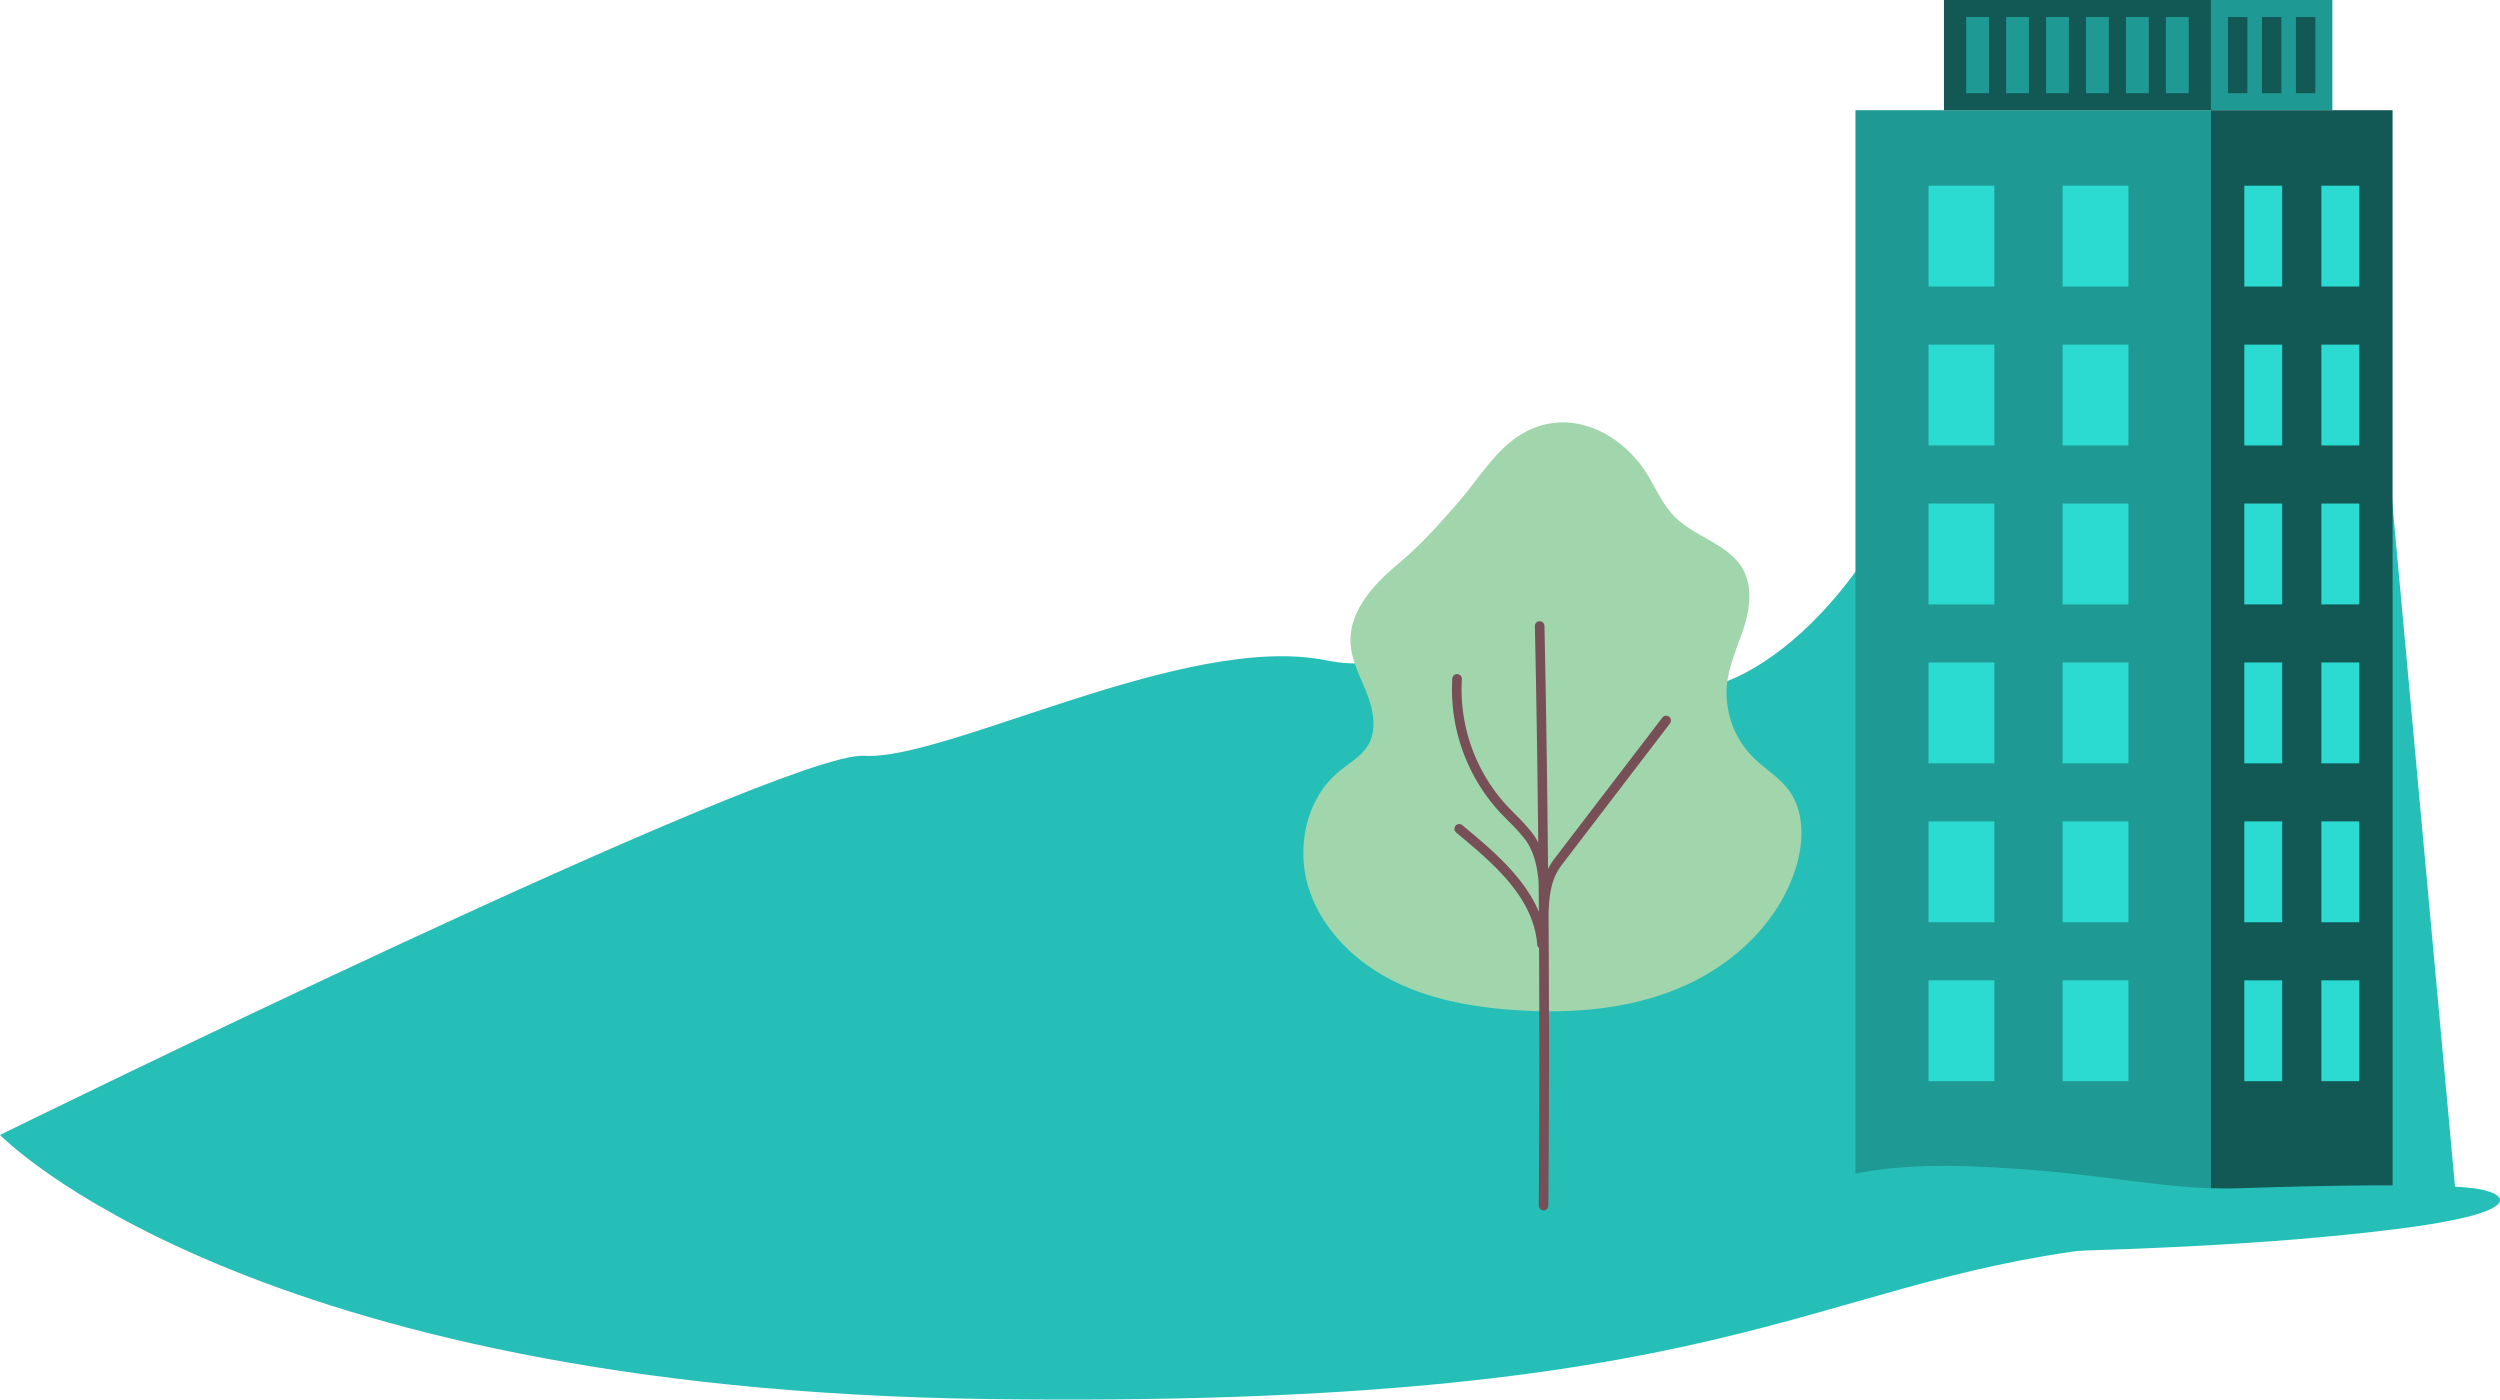 <svg xmlns="http://www.w3.org/2000/svg" width="765.038" height="428.288" viewBox="0 0 765.038 428.288">
  <g id="Group_16354" data-name="Group 16354" transform="translate(-1185.949 -1301.494)">
    <path id="Path_15005" data-name="Path 15005" d="M11135.949,1628.8s75.093,77.773,301.89,80.815,249.625-35.172,340.395-46.178,109.7-11.006,109.7-11.006l-20.473-223.314s-129.35-32.426-153.847,11.834-64.733,65.444-81.3,42.6-4.615-65.562-27.574-54.438-20.354,63.077-63.076,54.438-116.1,30.769-141.3,29.231S11135.949,1628.8,11135.949,1628.8Z" transform="translate(-9950 20)" fill="#26bfb8"/>
    <g id="Group_15312" data-name="Group 15312" transform="translate(1584.795 1430.758)">
      <path id="Path_2441" data-name="Path 2441" d="M677.515,198.225c-10.119-12.743-26.565-17.448-39.886-6.339-6.046,5.044-10.909,12.848-16.119,18.761-5.822,6.608-11.04,12.535-17.88,18.238-7.533,6.279-15.1,14.483-14.612,24.276.269,5.426,3.012,10.361,4.99,15.42s3.149,11.03.43,15.731c-2.055,3.549-5.883,5.606-9.034,8.228-9.986,8.309-13.095,23.175-9.206,35.569s13.84,22.274,25.4,28.2,24.64,8.265,37.6,9.157c17.472,1.2,35.484-.186,51.524-7.216s29.918-20.295,34.787-37.116c2.21-7.638,2.329-16.483-2.368-22.9-2.992-4.087-7.558-6.7-11.123-10.3a27.846,27.846,0,0,1-7.711-22.925c.782-5.869,3.428-11.3,5.178-16.955s2.529-12.073-.279-17.285c-4.242-7.875-14.681-9.909-20.985-16.254C683.626,209.9,681.565,203.33,677.515,198.225Z" transform="translate(-574.574 -185.643)" fill="#a1d5ac"/>
      <path id="Path_2442" data-name="Path 2442" d="M663.536,244.975a1.463,1.463,0,0,0-2.057.275l-33.088,43.268a19.616,19.616,0,0,0-1.891,3.06c-.226-24.854-.572-49.692-1.1-74.38a1.465,1.465,0,0,0-1.465-1.436l-.032,0a1.466,1.466,0,0,0-1.434,1.5q.712,32.978,1.018,66.227a19.422,19.422,0,0,0-1.826-2.937,63.47,63.47,0,0,0-5.19-5.7c-1.016-1.028-2.032-2.055-3-3.121a52.569,52.569,0,0,1-13.345-38.191,1.468,1.468,0,1,0-2.929-.194,55.569,55.569,0,0,0,14.1,40.363c1,1.095,2.042,2.151,3.087,3.208a60.047,60.047,0,0,1,4.955,5.426c2.428,3.145,3.834,7.549,4.275,13.345.024,3.02.073,6.034.095,9.054-4.467-10.693-14.153-18.818-22.953-26.167l-.491-.41a1.467,1.467,0,0,0-1.883,2.25l.493.41c10.854,9.068,23.157,19.343,24.325,33.914a1.457,1.457,0,0,0,.549,1.014c.135,26.339.123,52.666-.091,78.821a1.47,1.47,0,0,0,1.457,1.481h.012a1.467,1.467,0,0,0,1.467-1.455c.242-29.575.259-59.361.057-89.15.186-6.465.925-11.036,4.075-15.153l33.088-43.27A1.467,1.467,0,0,0,663.536,244.975Z" transform="translate(-551.62 -154.917)" fill="#765056"/>
    </g>
    <g id="Group_16151" data-name="Group 16151" transform="translate(1753.75 1240.927)">
      <rect id="Rectangle_1579" data-name="Rectangle 1579" width="109.197" height="335.284" transform="translate(0 94.295)" fill="#1f9993"/>
      <g id="Group_16000" data-name="Group 16000" transform="translate(27.079 60.567)">
        <g id="Group_15997" data-name="Group 15997">
          <rect id="Rectangle_1580" data-name="Rectangle 1580" width="81.709" height="33.728" fill="#125956"/>
          <g id="Group_15996" data-name="Group 15996" transform="translate(6.803 5.203)">
            <rect id="Rectangle_1581" data-name="Rectangle 1581" width="6.985" height="23.321" fill="#1f9993"/>
            <rect id="Rectangle_1582" data-name="Rectangle 1582" width="6.985" height="23.321" transform="translate(12.224)" fill="#1f9993"/>
            <rect id="Rectangle_1583" data-name="Rectangle 1583" width="6.985" height="23.321" transform="translate(24.447)" fill="#1f9993"/>
            <rect id="Rectangle_1584" data-name="Rectangle 1584" width="6.985" height="23.321" transform="translate(36.671)" fill="#1f9993"/>
            <rect id="Rectangle_1585" data-name="Rectangle 1585" width="6.985" height="23.321" transform="translate(48.894)" fill="#1f9993"/>
            <rect id="Rectangle_1586" data-name="Rectangle 1586" width="6.985" height="23.321" transform="translate(61.118)" fill="#1f9993"/>
          </g>
        </g>
        <g id="Group_15999" data-name="Group 15999" transform="translate(81.709)">
          <rect id="Rectangle_1587" data-name="Rectangle 1587" width="37.155" height="33.728" fill="#1f9993"/>
          <g id="Group_15998" data-name="Group 15998" transform="translate(5.209 5.203)">
            <rect id="Rectangle_1588" data-name="Rectangle 1588" width="5.942" height="23.321" fill="#125956"/>
            <rect id="Rectangle_1589" data-name="Rectangle 1589" width="5.942" height="23.321" transform="translate(10.398)" fill="#125956"/>
            <rect id="Rectangle_1590" data-name="Rectangle 1590" width="5.942" height="23.321" transform="translate(20.795)" fill="#125956"/>
          </g>
        </g>
      </g>
      <g id="Group_16001" data-name="Group 16001" transform="translate(108.788 94.295)">
        <rect id="Rectangle_1591" data-name="Rectangle 1591" width="55.578" height="335.284" fill="#125956"/>
      </g>
      <g id="Group_16003" data-name="Group 16003" transform="translate(22.352 117.388)">
        <rect id="Rectangle_1595" data-name="Rectangle 1595" width="20.155" height="30.863" fill="#2bdad1"/>
        <rect id="Rectangle_1596" data-name="Rectangle 1596" width="20.155" height="30.863" transform="translate(41.027)" fill="#2bdad1"/>
        <rect id="Rectangle_1597" data-name="Rectangle 1597" width="20.155" height="30.863" transform="translate(0 48.635)" fill="#2bdad1"/>
        <rect id="Rectangle_1598" data-name="Rectangle 1598" width="20.155" height="30.863" transform="translate(41.027 48.635)" fill="#2bdad1"/>
        <rect id="Rectangle_1599" data-name="Rectangle 1599" width="20.155" height="30.863" transform="translate(0 97.271)" fill="#2bdad1"/>
        <rect id="Rectangle_1600" data-name="Rectangle 1600" width="20.155" height="30.863" transform="translate(41.027 97.271)" fill="#2bdad1"/>
        <rect id="Rectangle_1601" data-name="Rectangle 1601" width="20.155" height="30.863" transform="translate(0 145.906)" fill="#2bdad1"/>
        <rect id="Rectangle_1602" data-name="Rectangle 1602" width="20.155" height="30.863" transform="translate(41.027 145.906)" fill="#2bdad1"/>
        <rect id="Rectangle_1603" data-name="Rectangle 1603" width="20.155" height="30.863" transform="translate(0 194.542)" fill="#2bdad1"/>
        <rect id="Rectangle_1604" data-name="Rectangle 1604" width="20.155" height="30.863" transform="translate(41.027 194.542)" fill="#2bdad1"/>
        <rect id="Rectangle_1605" data-name="Rectangle 1605" width="20.155" height="30.863" transform="translate(0 243.177)" fill="#2bdad1"/>
        <rect id="Rectangle_1606" data-name="Rectangle 1606" width="20.155" height="30.863" transform="translate(41.027 243.177)" fill="#2bdad1"/>
      </g>
      <g id="Group_16004" data-name="Group 16004" transform="translate(118.997 117.388)">
        <rect id="Rectangle_1607" data-name="Rectangle 1607" width="11.583" height="30.863" fill="#2bdad1"/>
        <rect id="Rectangle_1608" data-name="Rectangle 1608" width="11.583" height="30.863" transform="translate(23.577)" fill="#2bdad1"/>
        <rect id="Rectangle_1609" data-name="Rectangle 1609" width="11.583" height="30.863" transform="translate(0 48.635)" fill="#2bdad1"/>
        <rect id="Rectangle_1610" data-name="Rectangle 1610" width="11.583" height="30.863" transform="translate(23.577 48.635)" fill="#2bdad1"/>
        <rect id="Rectangle_1611" data-name="Rectangle 1611" width="11.583" height="30.863" transform="translate(0 97.271)" fill="#2bdad1"/>
        <rect id="Rectangle_1612" data-name="Rectangle 1612" width="11.583" height="30.863" transform="translate(23.577 97.271)" fill="#2bdad1"/>
        <rect id="Rectangle_1613" data-name="Rectangle 1613" width="11.583" height="30.863" transform="translate(0 145.906)" fill="#2bdad1"/>
        <rect id="Rectangle_1614" data-name="Rectangle 1614" width="11.583" height="30.863" transform="translate(23.577 145.906)" fill="#2bdad1"/>
        <rect id="Rectangle_1615" data-name="Rectangle 1615" width="11.583" height="30.863" transform="translate(0 194.542)" fill="#2bdad1"/>
        <rect id="Rectangle_1616" data-name="Rectangle 1616" width="11.583" height="30.863" transform="translate(23.577 194.542)" fill="#2bdad1"/>
        <rect id="Rectangle_1617" data-name="Rectangle 1617" width="11.583" height="30.863" transform="translate(0 243.177)" fill="#2bdad1"/>
        <rect id="Rectangle_1618" data-name="Rectangle 1618" width="11.583" height="30.863" transform="translate(23.577 243.177)" fill="#2bdad1"/>
      </g>
    </g>
    <path id="Path_15783" data-name="Path 15783" d="M9956.966,4337.106c2.507-6.74,17.983-16.25,58.11-14.777s58.065,7.541,82.9,6.674,59.5-1.43,70.764,0,17.046,7.494-23.876,12.566-84.344,6.487-139.811,7.722S9954.459,4343.846,9956.966,4337.106Z" transform="translate(-8226 -2663.908)" fill="#26bfb8"/>
  </g>
</svg>
